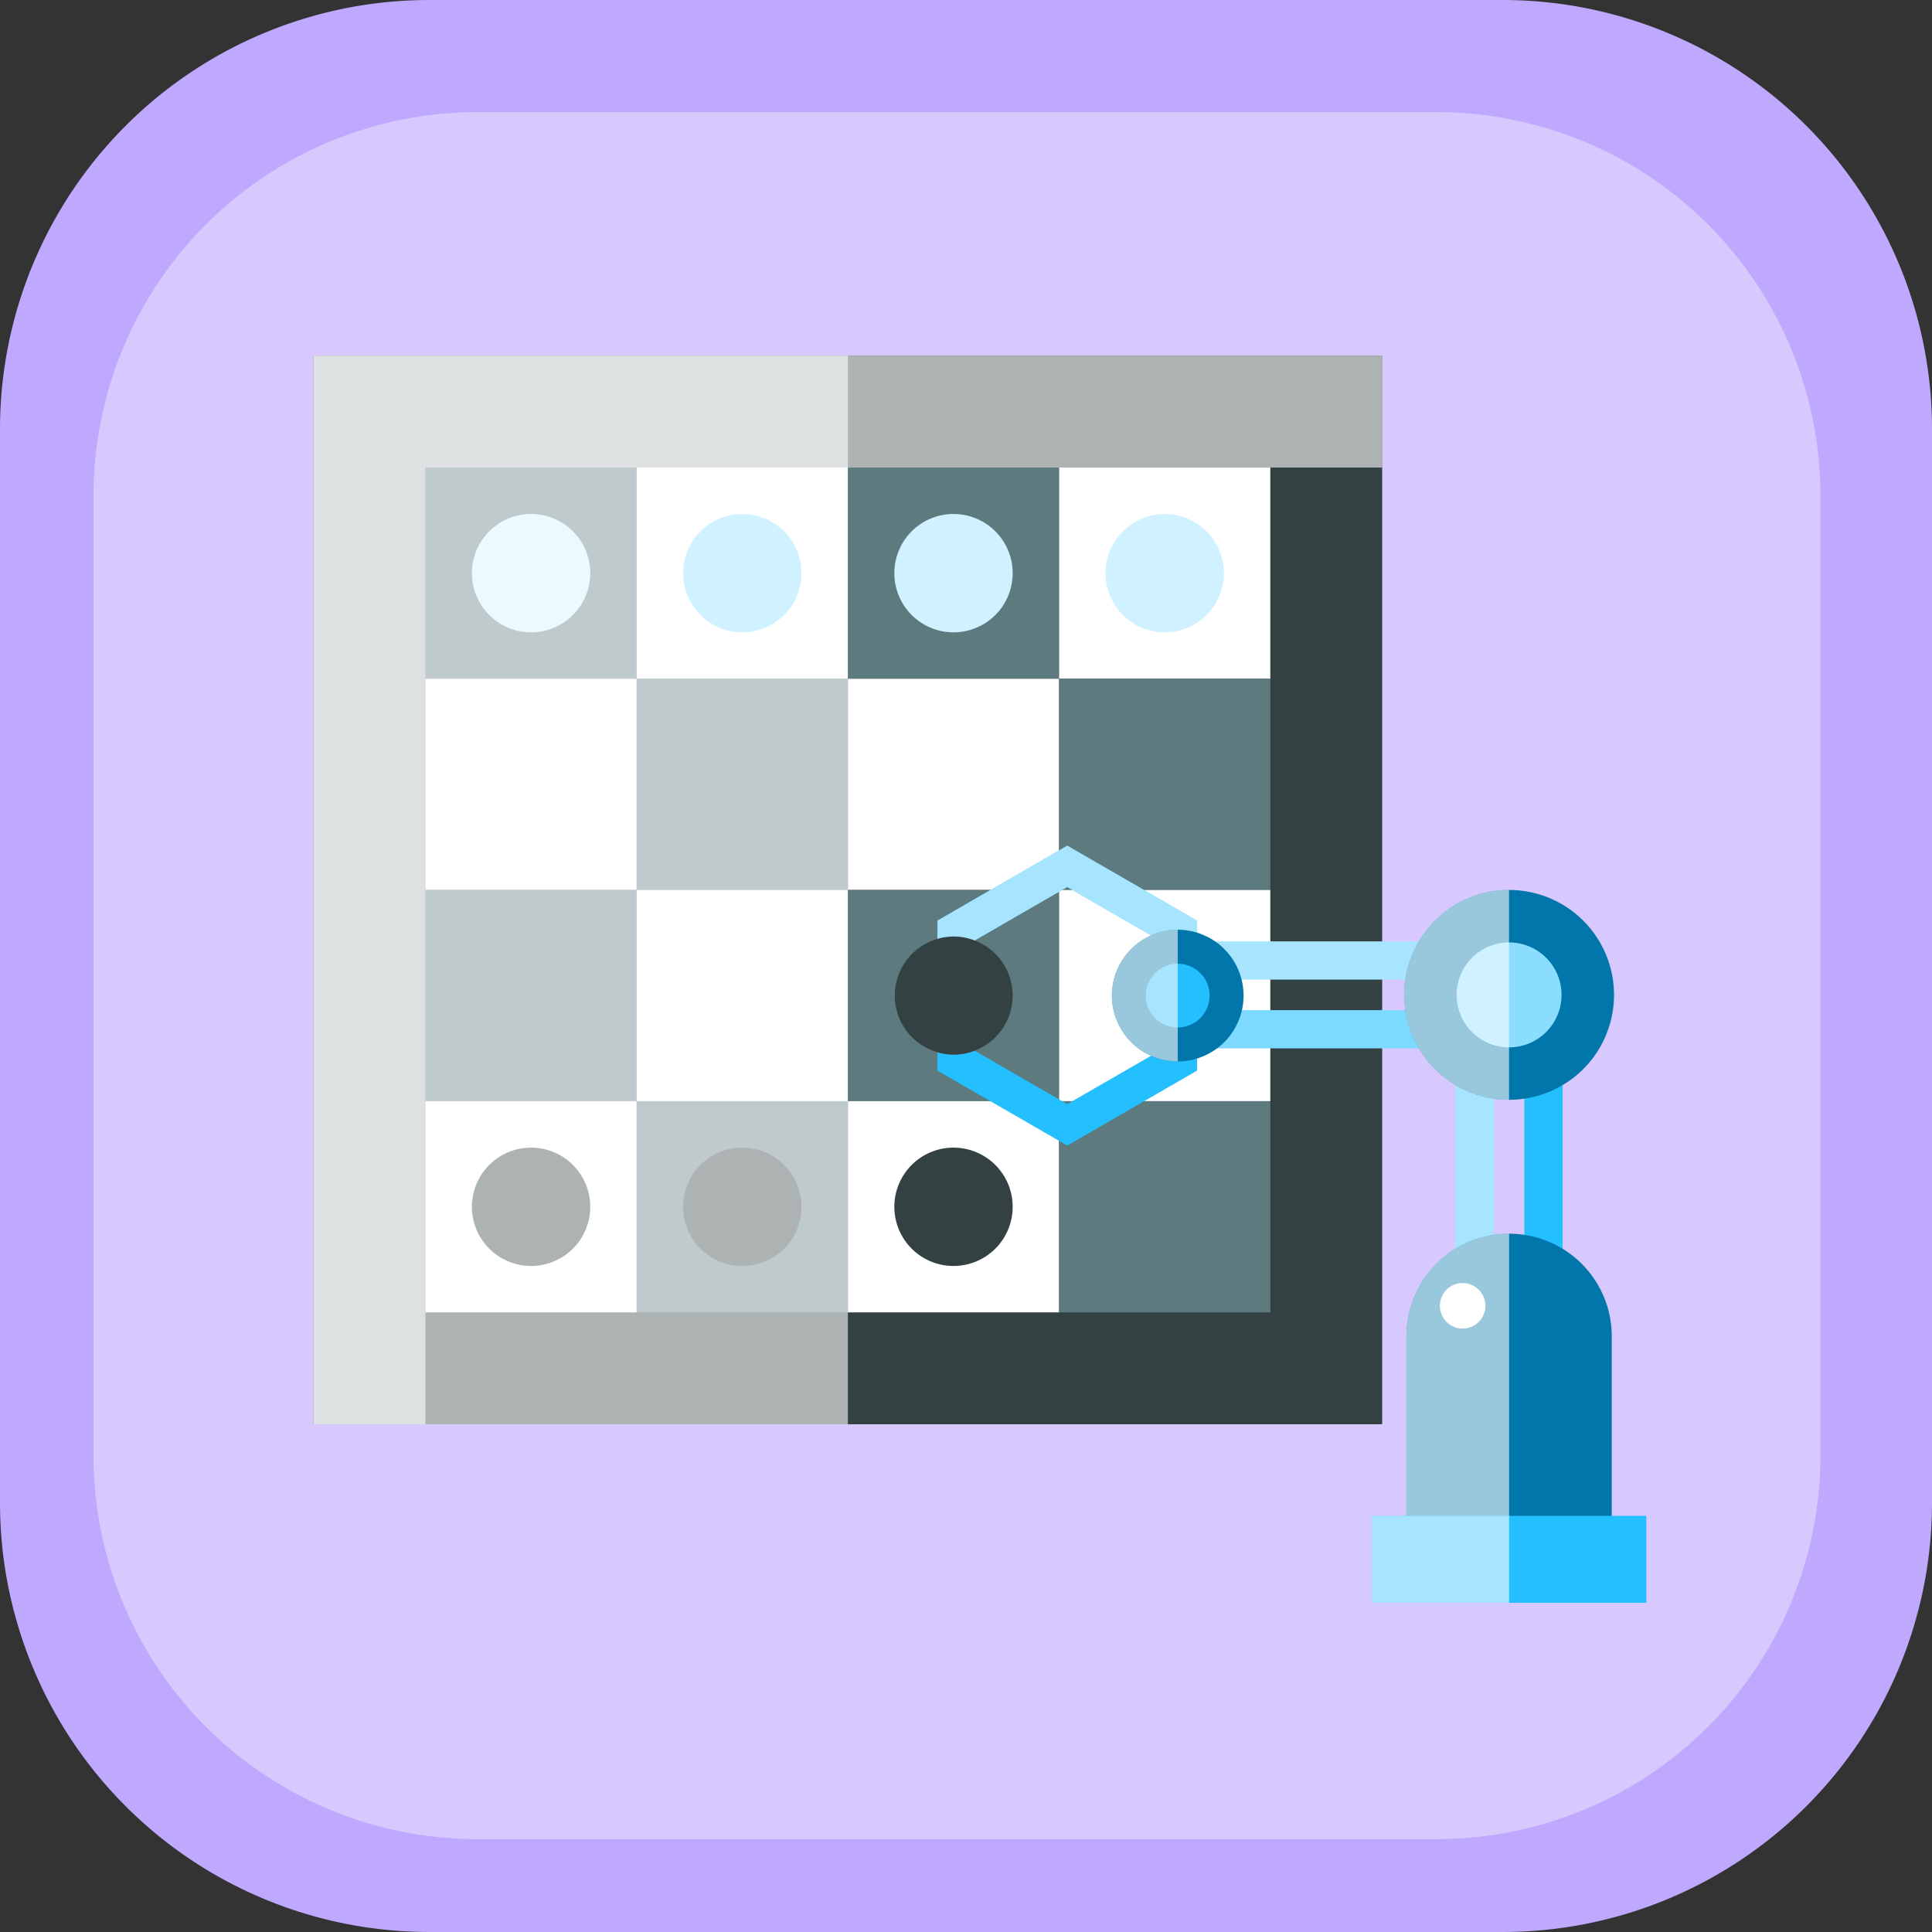 <svg xmlns="http://www.w3.org/2000/svg" xmlns:xlink="http://www.w3.org/1999/xlink" width="98.579" height="98.578" viewBox="0 0 98.579 98.578">
  <rect x="0" y="0" width="98.579" height="98.578" fill="#333333" stroke="none"/>
  <defs>
    <clipPath id="clip-path">
      <rect id="Rectangle_401223" data-name="Rectangle 401223" width="98.579" height="98.578" transform="translate(0)" fill="#bfa9fe"/>
    </clipPath>
    <clipPath id="clip-path-2">
      <rect id="Rectangle_401223-2" data-name="Rectangle 401223" width="88.117" height="88.116" fill="#d7c9fe"/>
    </clipPath>
  </defs>
  <g id="Group_1110133" data-name="Group 1110133" transform="translate(-753.296 -1615.097)">
    <g id="Group_1102150" data-name="Group 1102150" transform="translate(-168.037 1204.092)">
      <g id="Group_1099654" data-name="Group 1099654" transform="translate(921.333 411.006)">
        <g id="Group_1099652" data-name="Group 1099652" transform="translate(0 0)" clip-path="url(#clip-path)">
          <path id="Path_873521" data-name="Path 873521" d="M98.579,76.737a21.9,21.9,0,0,1-21.84,21.84H21.84A21.9,21.9,0,0,1,0,76.737V21.84A21.9,21.9,0,0,1,21.84,0h54.9a21.9,21.9,0,0,1,21.84,21.841Z" transform="translate(0)" fill="#bfa9fe"/>
        </g>
      </g>
      <g id="Group_1099659" data-name="Group 1099659" transform="translate(926.103 416.728)">
        <g id="Group_1099652-2" data-name="Group 1099652" transform="translate(0 0)" clip-path="url(#clip-path-2)">
          <path id="Path_873521-2" data-name="Path 873521" d="M88.117,68.594A19.58,19.58,0,0,1,68.595,88.116H19.523A19.58,19.58,0,0,1,0,68.594V19.522A19.58,19.58,0,0,1,19.523,0H68.595A19.58,19.58,0,0,1,88.117,19.523Z" fill="#d7c9fe"/>
        </g>
      </g>
    </g>
    <g id="Group_1102151" data-name="Group 1102151" transform="translate(769.238 1630.901)">
      <rect id="Rectangle_401104" data-name="Rectangle 401104" width="68" height="69" transform="translate(0.059 -0.658)" fill="none"/>
      <g id="Group_1110750" data-name="Group 1110750" transform="translate(-34.34 -128.568)">
        <rect id="Rectangle_404933" data-name="Rectangle 404933" width="54.525" height="54.525" transform="translate(34.398 130.911)" fill="#334142"/>
        <g id="Group_1110748" data-name="Group 1110748" transform="translate(40.107 136.62)">
          <rect id="Rectangle_404934" data-name="Rectangle 404934" width="10.777" height="10.777" fill="#5d7a7f"/>
          <rect id="Rectangle_404935" data-name="Rectangle 404935" width="10.777" height="10.777" transform="translate(10.777)" fill="#fff"/>
          <rect id="Rectangle_404936" data-name="Rectangle 404936" width="10.777" height="10.777" transform="translate(21.554)" fill="#5d7a7f"/>
          <rect id="Rectangle_404937" data-name="Rectangle 404937" width="10.777" height="10.777" transform="translate(32.331)" fill="#fff"/>
          <rect id="Rectangle_404938" data-name="Rectangle 404938" width="10.777" height="10.777" transform="translate(0 10.777)" fill="#fff"/>
          <rect id="Rectangle_404939" data-name="Rectangle 404939" width="10.777" height="10.777" transform="translate(10.777 10.777)" fill="#5d7a7f"/>
          <rect id="Rectangle_404940" data-name="Rectangle 404940" width="10.777" height="10.777" transform="translate(21.554 10.777)" fill="#fff"/>
          <rect id="Rectangle_404941" data-name="Rectangle 404941" width="10.777" height="10.777" transform="translate(32.331 10.777)" fill="#5d7a7f"/>
          <rect id="Rectangle_404942" data-name="Rectangle 404942" width="10.777" height="10.777" transform="translate(0 21.554)" fill="#5d7a7f"/>
          <rect id="Rectangle_404943" data-name="Rectangle 404943" width="10.777" height="10.777" transform="translate(10.777 21.554)" fill="#fff"/>
          <rect id="Rectangle_404944" data-name="Rectangle 404944" width="10.777" height="10.777" transform="translate(21.554 21.554)" fill="#5d7a7f"/>
          <rect id="Rectangle_404945" data-name="Rectangle 404945" width="10.777" height="10.777" transform="translate(32.331 21.554)" fill="#fff"/>
          <rect id="Rectangle_404946" data-name="Rectangle 404946" width="10.777" height="10.777" transform="translate(0 32.331)" fill="#fff"/>
          <rect id="Rectangle_404947" data-name="Rectangle 404947" width="10.777" height="10.777" transform="translate(10.777 32.331)" fill="#5d7a7f"/>
          <rect id="Rectangle_404948" data-name="Rectangle 404948" width="10.777" height="10.777" transform="translate(21.554 32.331)" fill="#fff"/>
          <rect id="Rectangle_404949" data-name="Rectangle 404949" width="10.777" height="10.777" transform="translate(32.331 32.331)" fill="#5d7a7f"/>
        </g>
        <path id="Path_884965" data-name="Path 884965" d="M71.988,176.956a3.019,3.019,0,1,1-3.019-3.018A3.02,3.02,0,0,1,71.988,176.956Z" transform="translate(-1.919 -2.617)" fill="#334142"/>
        <path id="Path_884966" data-name="Path 884966" d="M60.513,176.956a3.019,3.019,0,1,1-3.019-3.018A3.02,3.02,0,0,1,60.513,176.956Z" transform="translate(-1.221 -2.617)" fill="#334142"/>
        <path id="Path_884967" data-name="Path 884967" d="M49.038,176.956a3.019,3.019,0,1,1-3.019-3.018A3.02,3.02,0,0,1,49.038,176.956Z" transform="translate(-0.523 -2.617)" fill="#334142"/>
        <path id="Path_884968" data-name="Path 884968" d="M49.038,142.532a3.019,3.019,0,1,1-3.019-3.019A3.02,3.02,0,0,1,49.038,142.532Z" transform="translate(-0.523 -0.523)" fill="#d0f1ff"/>
        <path id="Path_884969" data-name="Path 884969" d="M60.513,142.532a3.019,3.019,0,1,1-3.019-3.019A3.02,3.02,0,0,1,60.513,142.532Z" transform="translate(-1.221 -0.523)" fill="#8addff"/>
        <path id="Path_884970" data-name="Path 884970" d="M71.988,142.532a3.019,3.019,0,1,1-3.019-3.019A3.02,3.02,0,0,1,71.988,142.532Z" transform="translate(-1.919 -0.523)" fill="#d0f1ff"/>
        <path id="Path_884971" data-name="Path 884971" d="M83.463,142.532a3.019,3.019,0,1,1-3.019-3.019A3.02,3.02,0,0,1,83.463,142.532Z" transform="translate(-2.617 -0.523)" fill="#d0f1ff"/>
        <rect id="Rectangle_404950" data-name="Rectangle 404950" width="27.263" height="54.525" transform="translate(34.398 130.911)" fill="#fff" opacity="0.6" style="mix-blend-mode: overlay;isolation: isolate"/>
        <rect id="Rectangle_404951" data-name="Rectangle 404951" width="54.525" height="5.709" transform="translate(34.398 130.911)" fill="#fff" opacity="0.6" style="mix-blend-mode: overlay;isolation: isolate"/>
        <rect id="Rectangle_404952" data-name="Rectangle 404952" width="5.709" height="48.817" transform="translate(34.398 136.62)" fill="#fff" opacity="0.6" style="mix-blend-mode: overlay;isolation: isolate"/>
        <path id="Path_884972" data-name="Path 884972" d="M74.916,157.531l-6.626,3.825v.934a2.83,2.83,0,0,1,1.9.081l4.724-2.727,4.8,2.77v5.538l-4.8,2.769-4.725-2.727a2.812,2.812,0,0,1-1.9.081v.934l6.626,3.825,6.625-3.825v-7.651Z" transform="translate(-2.061 -1.619)" fill="#24bfff"/>
        <path id="Path_884973" data-name="Path 884973" d="M70.049,162.671a3.007,3.007,0,1,0,1.938,2.811A3,3,0,0,0,70.049,162.671Z" transform="translate(-1.919 -1.919)" fill="#334142"/>
        <g id="Group_1110749" data-name="Group 1110749" transform="translate(78.661 158.174)">
          <rect id="Rectangle_404953" data-name="Rectangle 404953" width="19.837" height="1.95" transform="translate(0 6.132)" fill="#7cd9ff"/>
          <rect id="Rectangle_404954" data-name="Rectangle 404954" width="19.837" height="1.95" transform="translate(0 2.623)" fill="#a7e5ff"/>
          <rect id="Rectangle_404955" data-name="Rectangle 404955" width="32.684" height="1.95" transform="translate(17.518 36.371) rotate(-90)" fill="#24bfff"/>
          <rect id="Rectangle_404956" data-name="Rectangle 404956" width="32.684" height="1.95" transform="translate(14.008 36.371) rotate(-90)" fill="#a7e5ff"/>
          <path id="Path_884974" data-name="Path 884974" d="M104.356,165.292A5.353,5.353,0,1,1,99,159.94,5.354,5.354,0,0,1,104.356,165.292Z" transform="translate(-82.265 -159.94)" fill="#0076aa"/>
          <path id="Path_884975" data-name="Path 884975" d="M101.852,165.466a2.677,2.677,0,1,1-2.677-2.676A2.677,2.677,0,0,1,101.852,165.466Z" transform="translate(-82.438 -160.113)" fill="#8addff"/>
          <path id="Path_884976" data-name="Path 884976" d="M99.01,178.615h0a5.238,5.238,0,0,0-5.239,5.239v13.594h10.477V183.854A5.238,5.238,0,0,0,99.01,178.615Z" transform="translate(-82.272 -161.076)" fill="#0076aa"/>
          <path id="Path_884977" data-name="Path 884977" d="M93.649,165.292A5.354,5.354,0,0,0,99,170.647V159.94A5.353,5.353,0,0,0,93.649,165.292Z" transform="translate(-82.265 -159.94)" fill="#fff" opacity="0.6" style="mix-blend-mode: overlay;isolation: isolate"/>
          <path id="Path_884978" data-name="Path 884978" d="M93.771,183.854v13.594H99.01V178.615A5.238,5.238,0,0,0,93.771,183.854Z" transform="translate(-82.272 -161.076)" fill="#fff" opacity="0.6" style="mix-blend-mode: overlay;isolation: isolate"/>
          <circle id="Ellipse_11911" data-name="Ellipse 11911" cx="1.162" cy="1.162" r="1.162" transform="translate(13.205 20.055)" fill="#fff"/>
          <rect id="Rectangle_404957" data-name="Rectangle 404957" width="14" height="4.437" transform="translate(9.738 31.935)" fill="#24bfff"/>
          <rect id="Rectangle_404958" data-name="Rectangle 404958" width="7" height="4.437" transform="translate(9.738 31.935)" fill="#fff" opacity="0.6" style="mix-blend-mode: overlay;isolation: isolate"/>
        </g>
        <path id="Path_884979" data-name="Path 884979" d="M81.541,161.356l-6.625-3.825-6.626,3.825v.934a2.83,2.83,0,0,1,1.9.081l4.724-2.727,4.8,2.77v2.8h1.829Z" transform="translate(-2.061 -1.619)" fill="#fff" opacity="0.6" style="mix-blend-mode: overlay;isolation: isolate"/>
        <path id="Path_884980" data-name="Path 884980" d="M84.488,165.459a3.359,3.359,0,1,1-3.359-3.358A3.359,3.359,0,0,1,84.488,165.459Z" transform="translate(-2.638 -1.897)" fill="#0076aa"/>
        <path id="Path_884981" data-name="Path 884981" d="M82.866,165.572a1.626,1.626,0,1,1-1.626-1.626A1.626,1.626,0,0,1,82.866,165.572Z" transform="translate(-2.75 -2.009)" fill="#24bfff"/>
        <path id="Path_884982" data-name="Path 884982" d="M77.77,165.459a3.358,3.358,0,0,0,3.358,3.358V162.1A3.358,3.358,0,0,0,77.77,165.459Z" transform="translate(-2.638 -1.897)" fill="#fff" opacity="0.6" style="mix-blend-mode: overlay;isolation: isolate"/>
      </g>
    </g>
  </g>
</svg>
